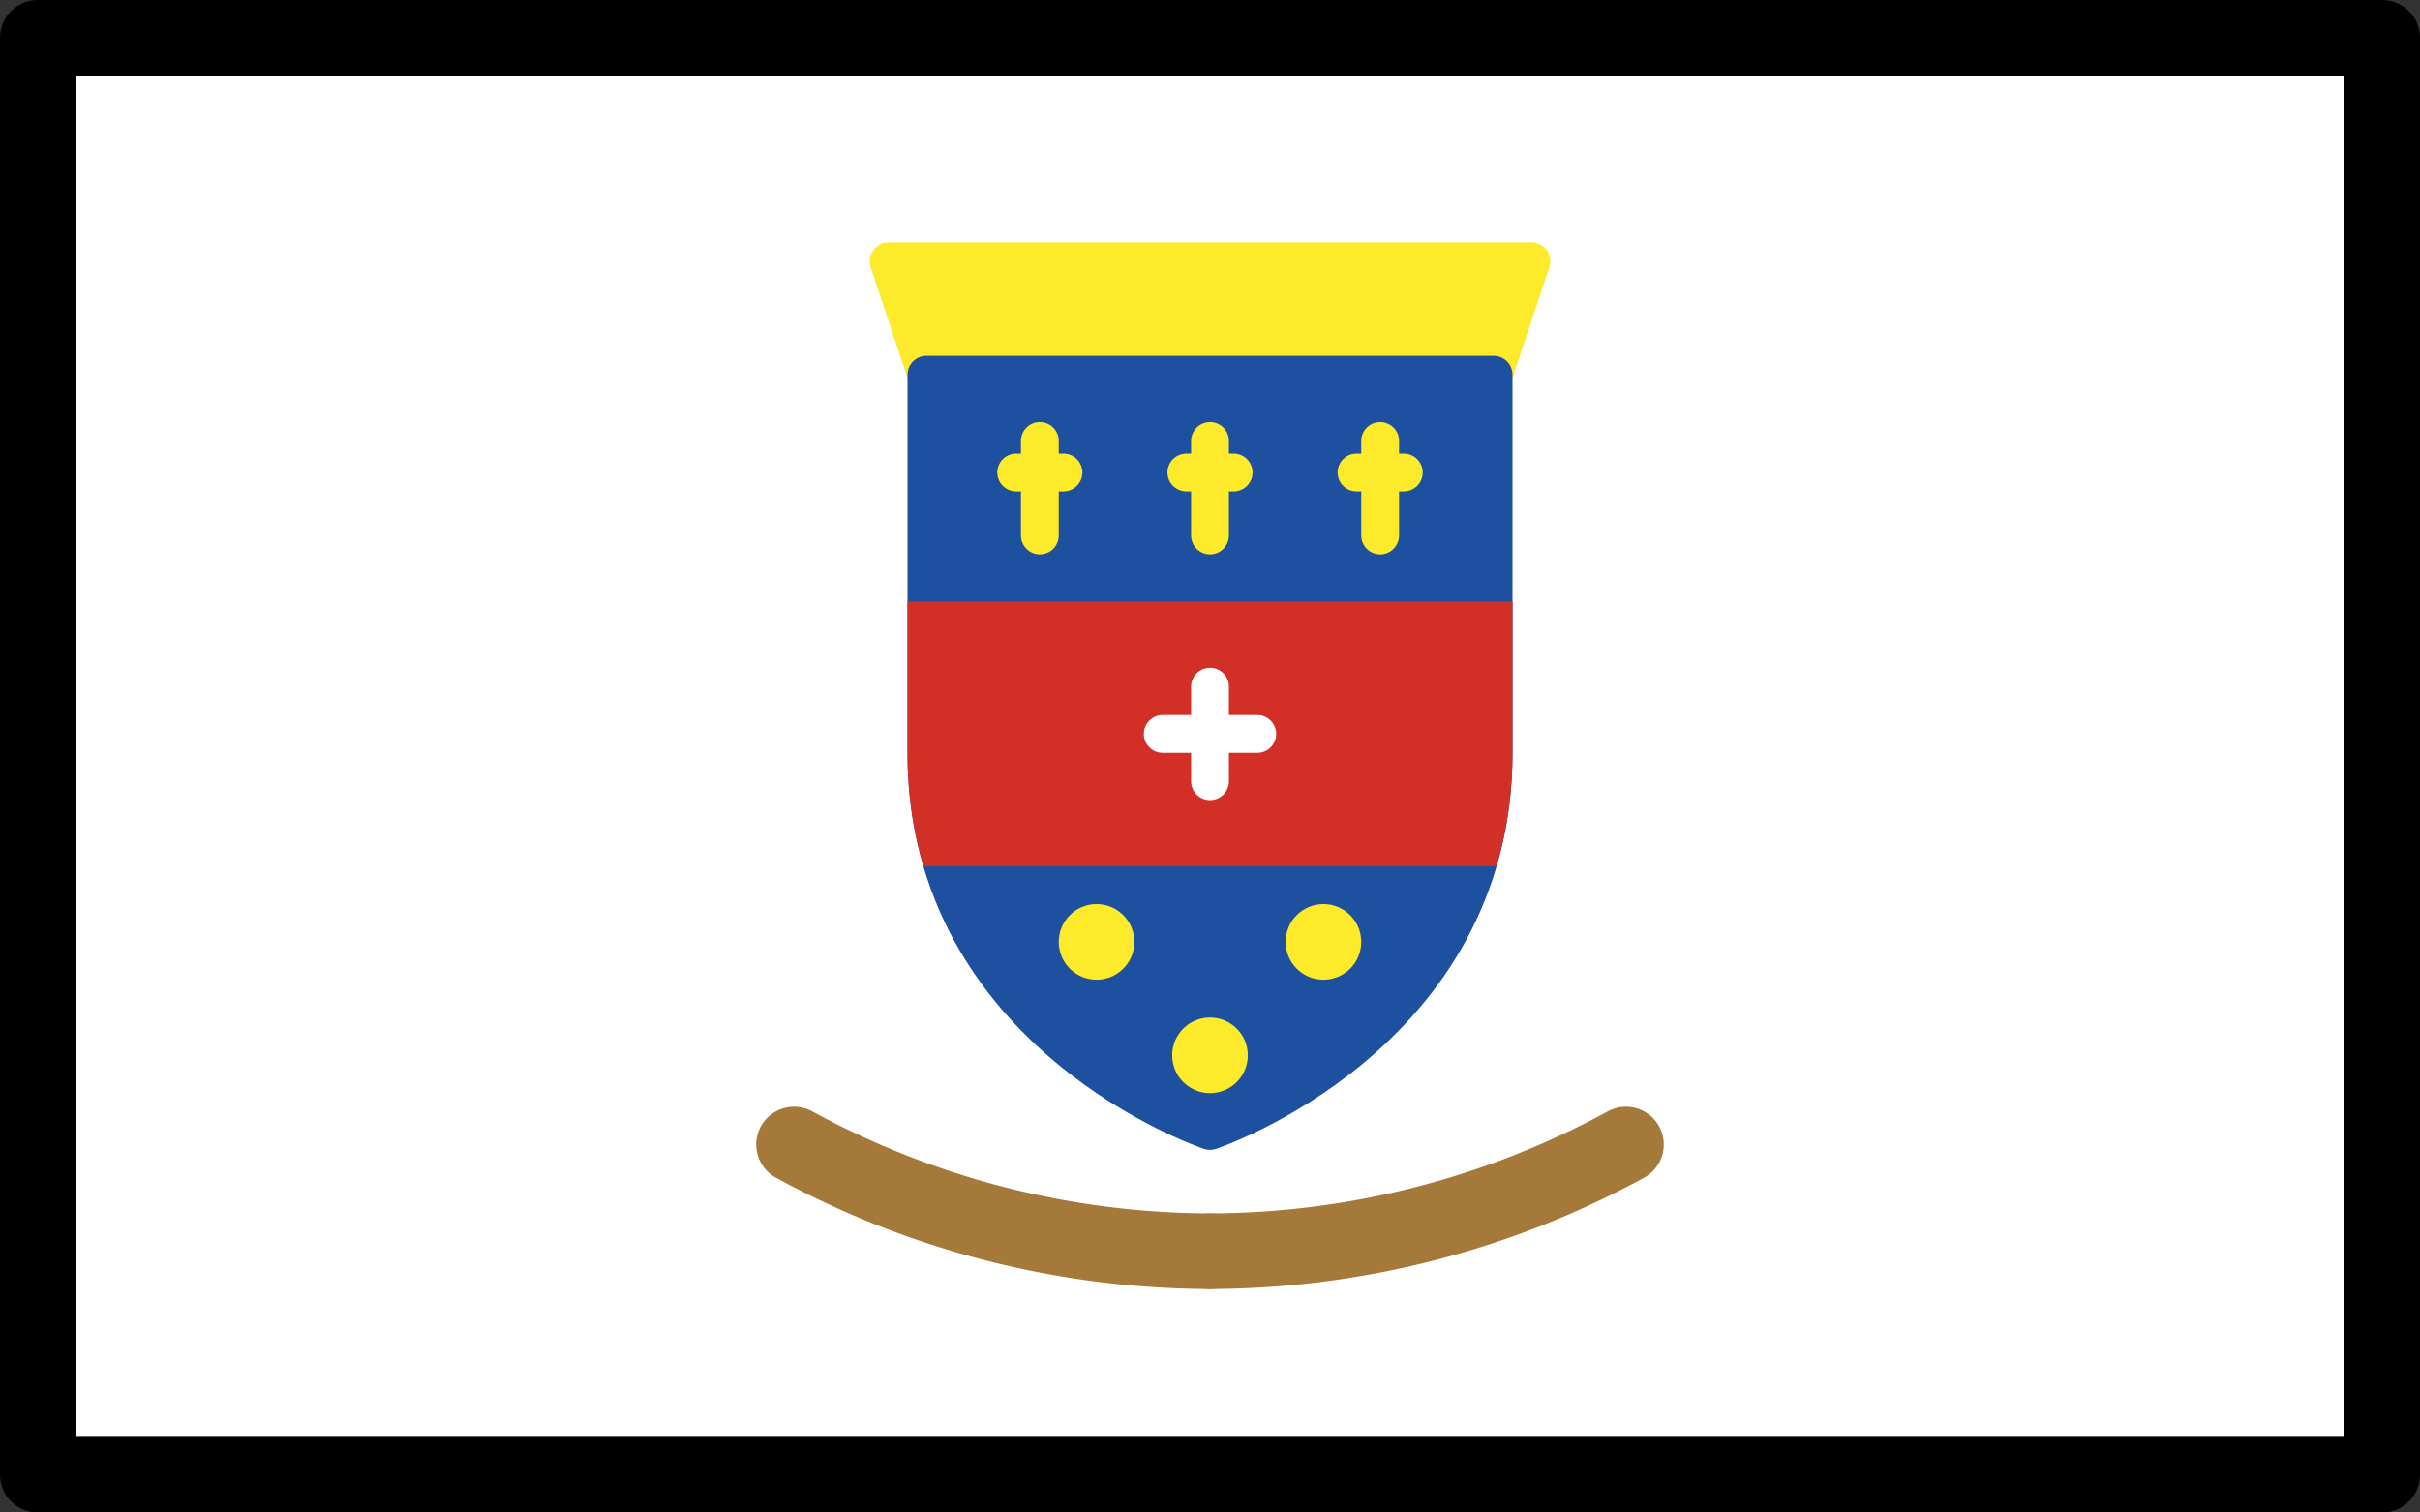<svg xmlns="http://www.w3.org/2000/svg" xmlns:svg="http://www.w3.org/2000/svg" id="emoji" width="64" height="40" version="1.1" viewBox="0 0 64 40"><rect x="0" y="0" width="64" height="40" fill="#333333" stroke="none"/><g id="color" transform="translate(-4,-16)"><rect id="rect1" width="62" height="38" x="5" y="17" fill="#fff"/><g id="g12"><polygon id="polygon1" fill="#fcea2b" stroke="#fcea2b" stroke-linecap="round" stroke-linejoin="round" points="27.5 22.91 28.5 25.91 43.5 25.91 44.5 22.91"/><path id="path1" fill="#1e50a0" stroke="#1e50a0" stroke-linecap="round" stroke-linejoin="round" d="m 36,45.91 c 0,0 7.5,-2.5 7.5,-10 v -10 h -15 v 10 c 0,7.5 7.5,10 7.5,10 z"/><path id="path2" fill="#d22f27" stroke="#d22f27" stroke-miterlimit="10" d="m 28.5,32.41 v 3.5 a 10.184,10.184 0 0 0 0.306,2.5 H 43.194 A 10.184,10.184 0 0 0 43.5,35.91 v -3.5 z"/><g id="g8"><g id="g3"><line id="line2" x1="36" x2="36" y1="30.16" y2="27.66" fill="#fcea2b" stroke="#fcea2b" stroke-linecap="round" stroke-linejoin="round"/><line id="line3" x1="35.375" x2="36.625" y1="28.494" y2="28.494" fill="#fcea2b" stroke="#fcea2b" stroke-linecap="round" stroke-linejoin="round"/></g><g id="g5"><line id="line4" x1="40.5" x2="40.5" y1="30.16" y2="27.66" fill="#fcea2b" stroke="#fcea2b" stroke-linecap="round" stroke-linejoin="round"/><line id="line5" x1="39.875" x2="41.125" y1="28.494" y2="28.494" fill="#fcea2b" stroke="#fcea2b" stroke-linecap="round" stroke-linejoin="round"/></g><g id="g7"><line id="line6" x1="31.5" x2="31.5" y1="30.16" y2="27.66" fill="#fcea2b" stroke="#fcea2b" stroke-linecap="round" stroke-linejoin="round"/><line id="line7" x1="30.875" x2="32.125" y1="28.494" y2="28.494" fill="#fcea2b" stroke="#fcea2b" stroke-linecap="round" stroke-linejoin="round"/></g></g><g id="g9"><line id="line8" x1="36" x2="36" y1="36.66" y2="34.16" fill="#fff" stroke="#fff" stroke-linecap="round" stroke-linejoin="round"/><line id="line9" x1="37.25" x2="34.75" y1="35.41" y2="35.41" fill="#fff" stroke="#fff" stroke-linecap="round" stroke-linejoin="round"/></g><circle id="circle9" cx="36" cy="43.91" r="1" fill="#fcea2b"/><circle id="circle10" cx="33" cy="40.91" r="1" fill="#fcea2b"/><circle id="circle11" cx="39" cy="40.91" r="1" fill="#fcea2b"/><path id="path11" fill="none" stroke="#a57939" stroke-linecap="round" stroke-linejoin="round" stroke-width="2" d="M 47,46.269 A 23.092,23.092 0 0 1 36,49.09"/><path id="path12" fill="none" stroke="#a57939" stroke-linecap="round" stroke-linejoin="round" stroke-width="2" d="M 25,46.269 A 23.093,23.093 0 0 0 36,49.09"/></g></g><g id="line" transform="translate(-4,-16)"><rect id="rect12" width="62" height="38" x="5" y="17" fill="none" stroke="#000" stroke-linecap="round" stroke-linejoin="round" stroke-width="2"/></g></svg>